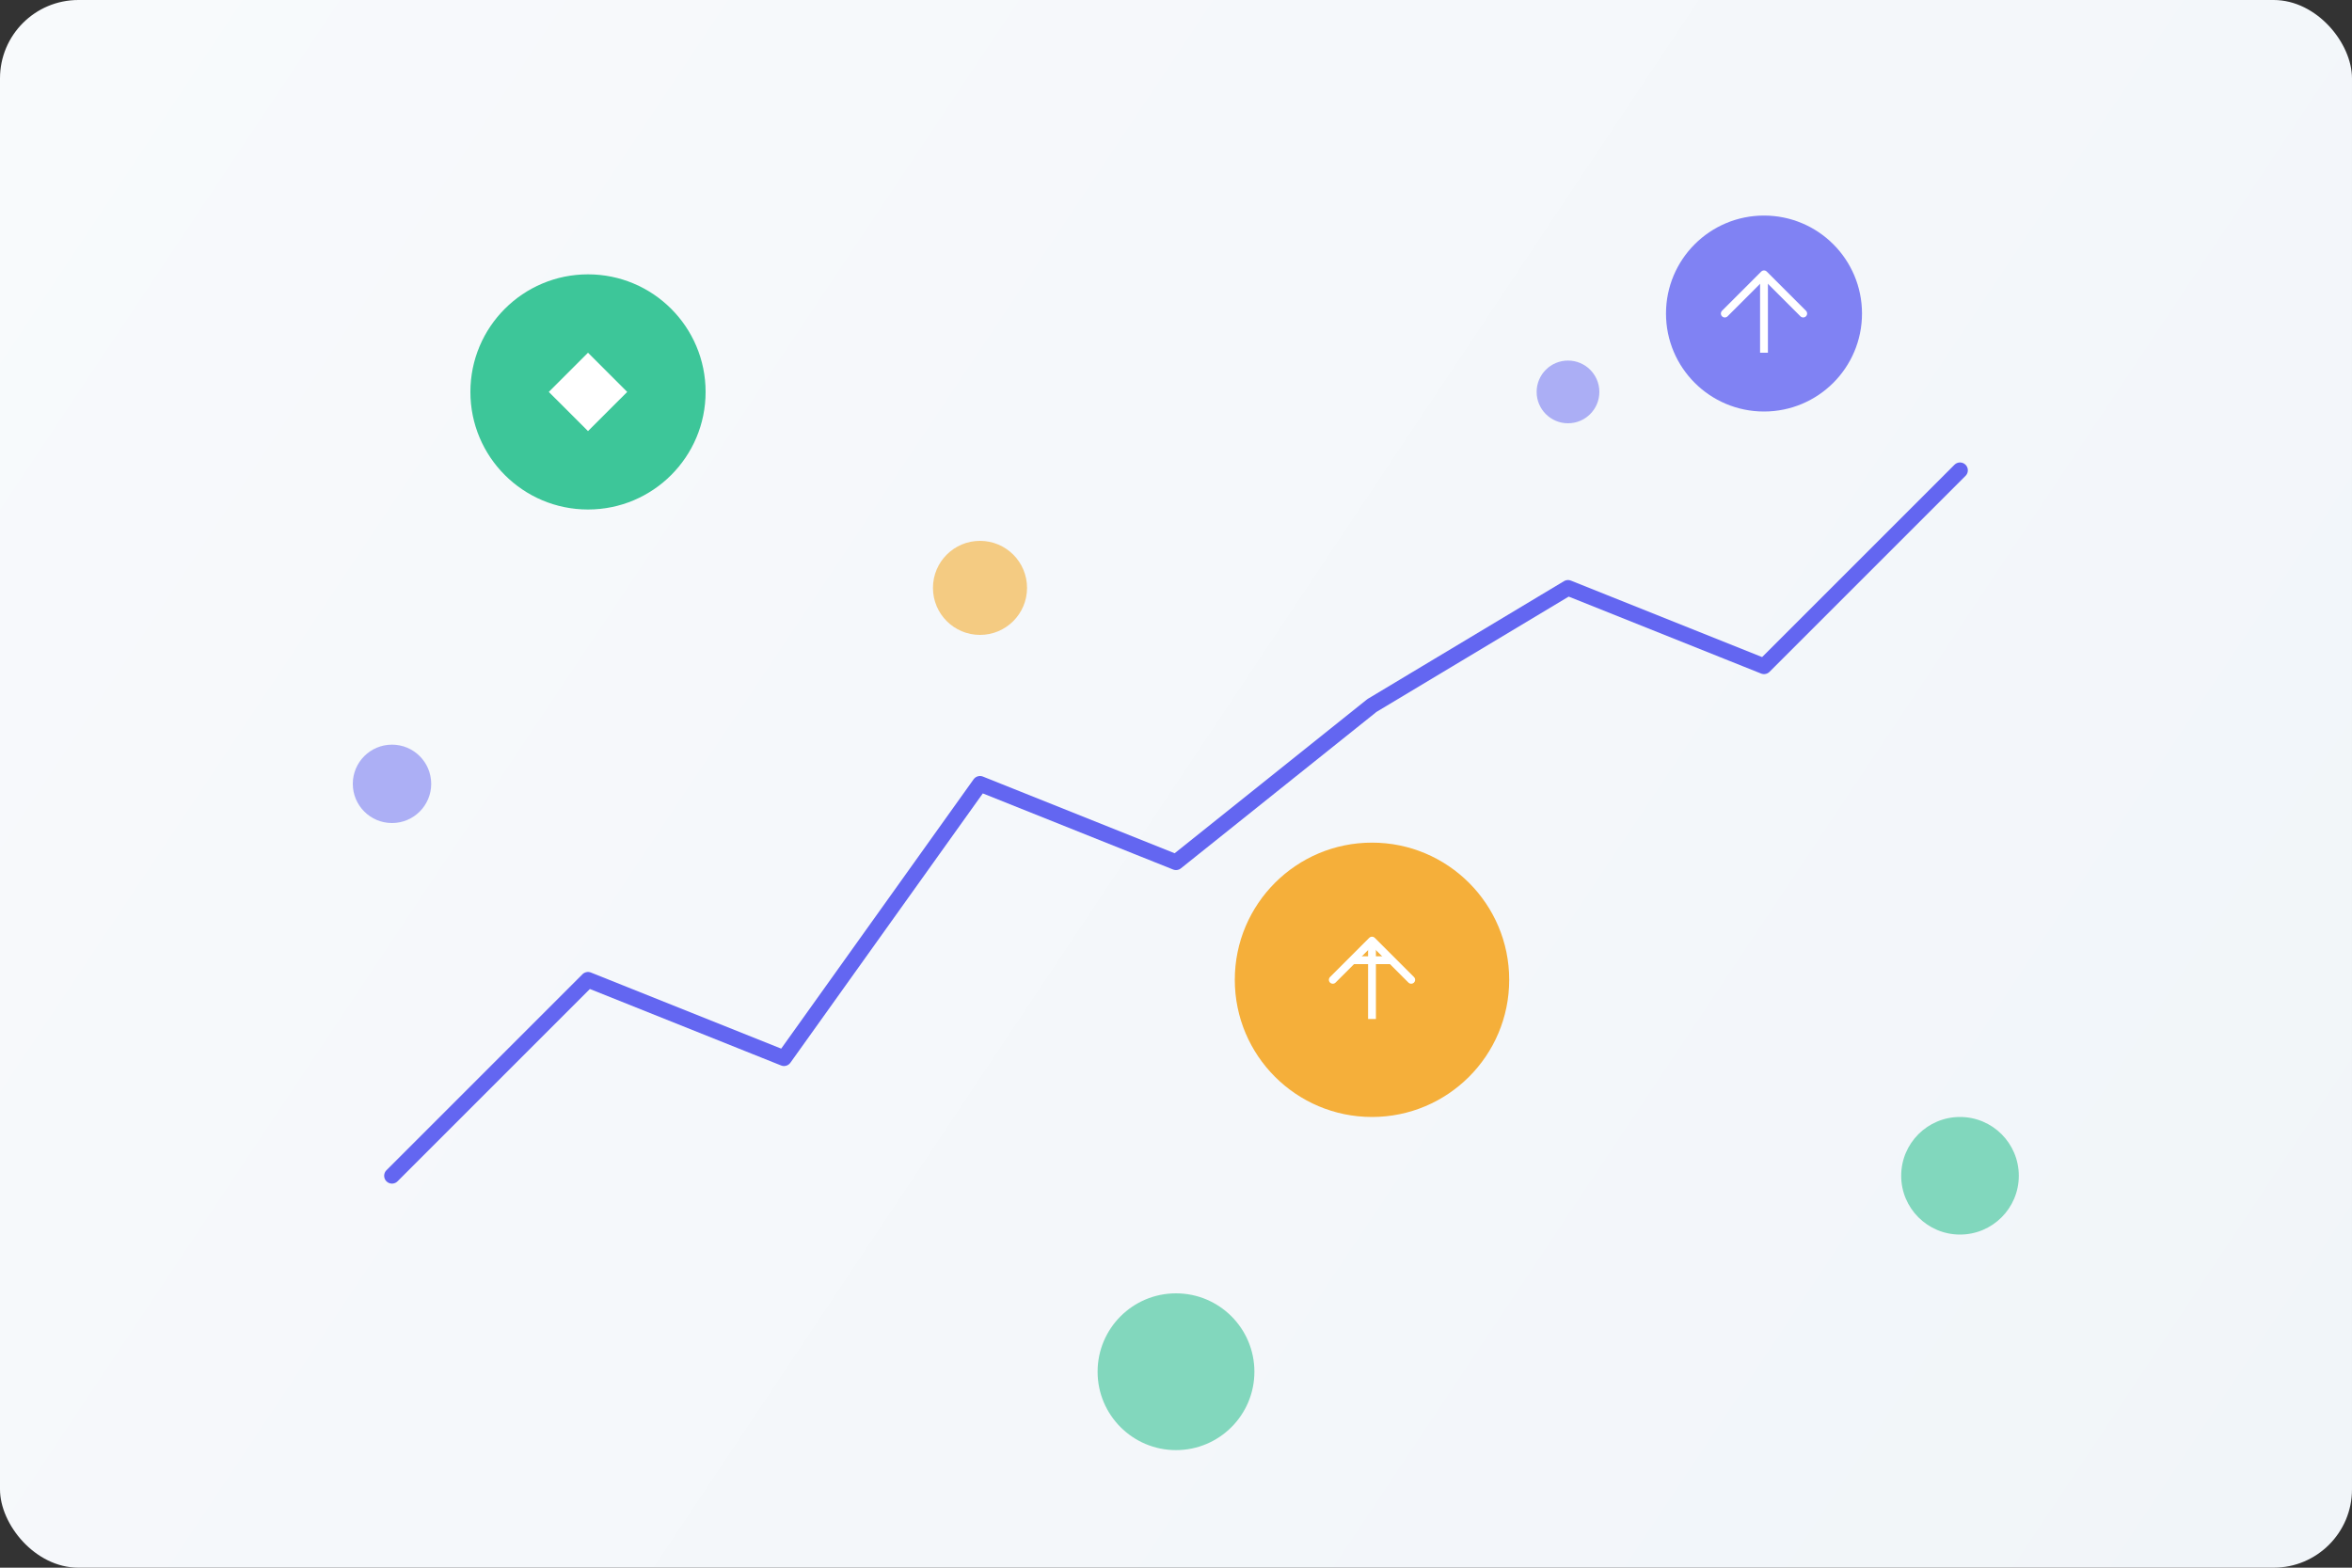 <svg width="600" height="400" viewBox="0 0 600 400" fill="none" xmlns="http://www.w3.org/2000/svg">
  <rect x="0" y="0" width="600" height="400" fill="#333333" stroke="none"/>
  <!-- Background gradient -->
  <rect width="600" height="400" rx="20" fill="url(#paint0_linear)" />
  
  <!-- Financial chart -->
  <path d="M100 300 L150 250 L200 270 L250 200 L300 220 L350 180 L400 150 L450 170 L500 120" stroke="#6366F1" stroke-width="4" stroke-linecap="round" stroke-linejoin="round" />
  
  <!-- Financial icons -->
  <circle cx="150" cy="100" r="30" fill="#10B981" opacity="0.8" />
  <path d="M140 100 L150 90 L160 100 L150 110 Z" fill="white" />
  <path d="M150 95 L150 105" stroke="white" stroke-width="2" />
  
  <circle cx="450" cy="80" r="25" fill="#6366F1" opacity="0.8" />
  <path d="M440 80 L450 70 L460 80" stroke="white" stroke-width="2" stroke-linecap="round" stroke-linejoin="round" />
  <path d="M450 70 L450 90" stroke="white" stroke-width="2" />
  
  <circle cx="350" cy="250" r="35" fill="#F59E0B" opacity="0.8" />
  <path d="M340 250 L350 240 L360 250" stroke="white" stroke-width="2" stroke-linecap="round" stroke-linejoin="round" />
  <path d="M350 240 L350 260" stroke="white" stroke-width="2" />
  <path d="M345 245 L355 245" stroke="white" stroke-width="2" />
  
  <!-- Decorative elements -->
  <circle cx="100" cy="200" r="10" fill="#6366F1" opacity="0.5" />
  <circle cx="500" cy="300" r="15" fill="#10B981" opacity="0.5" />
  <circle cx="250" cy="150" r="12" fill="#F59E0B" opacity="0.5" />
  <circle cx="400" cy="100" r="8" fill="#6366F1" opacity="0.5" />
  <circle cx="300" cy="350" r="20" fill="#10B981" opacity="0.5" />
  
  <!-- Gradient definitions -->
  <defs>
    <linearGradient id="paint0_linear" x1="0" y1="0" x2="600" y2="400" gradientUnits="userSpaceOnUse">
      <stop offset="0" stop-color="#F8FAFC" />
      <stop offset="1" stop-color="#F1F5F9" />
    </linearGradient>
  </defs>
</svg>